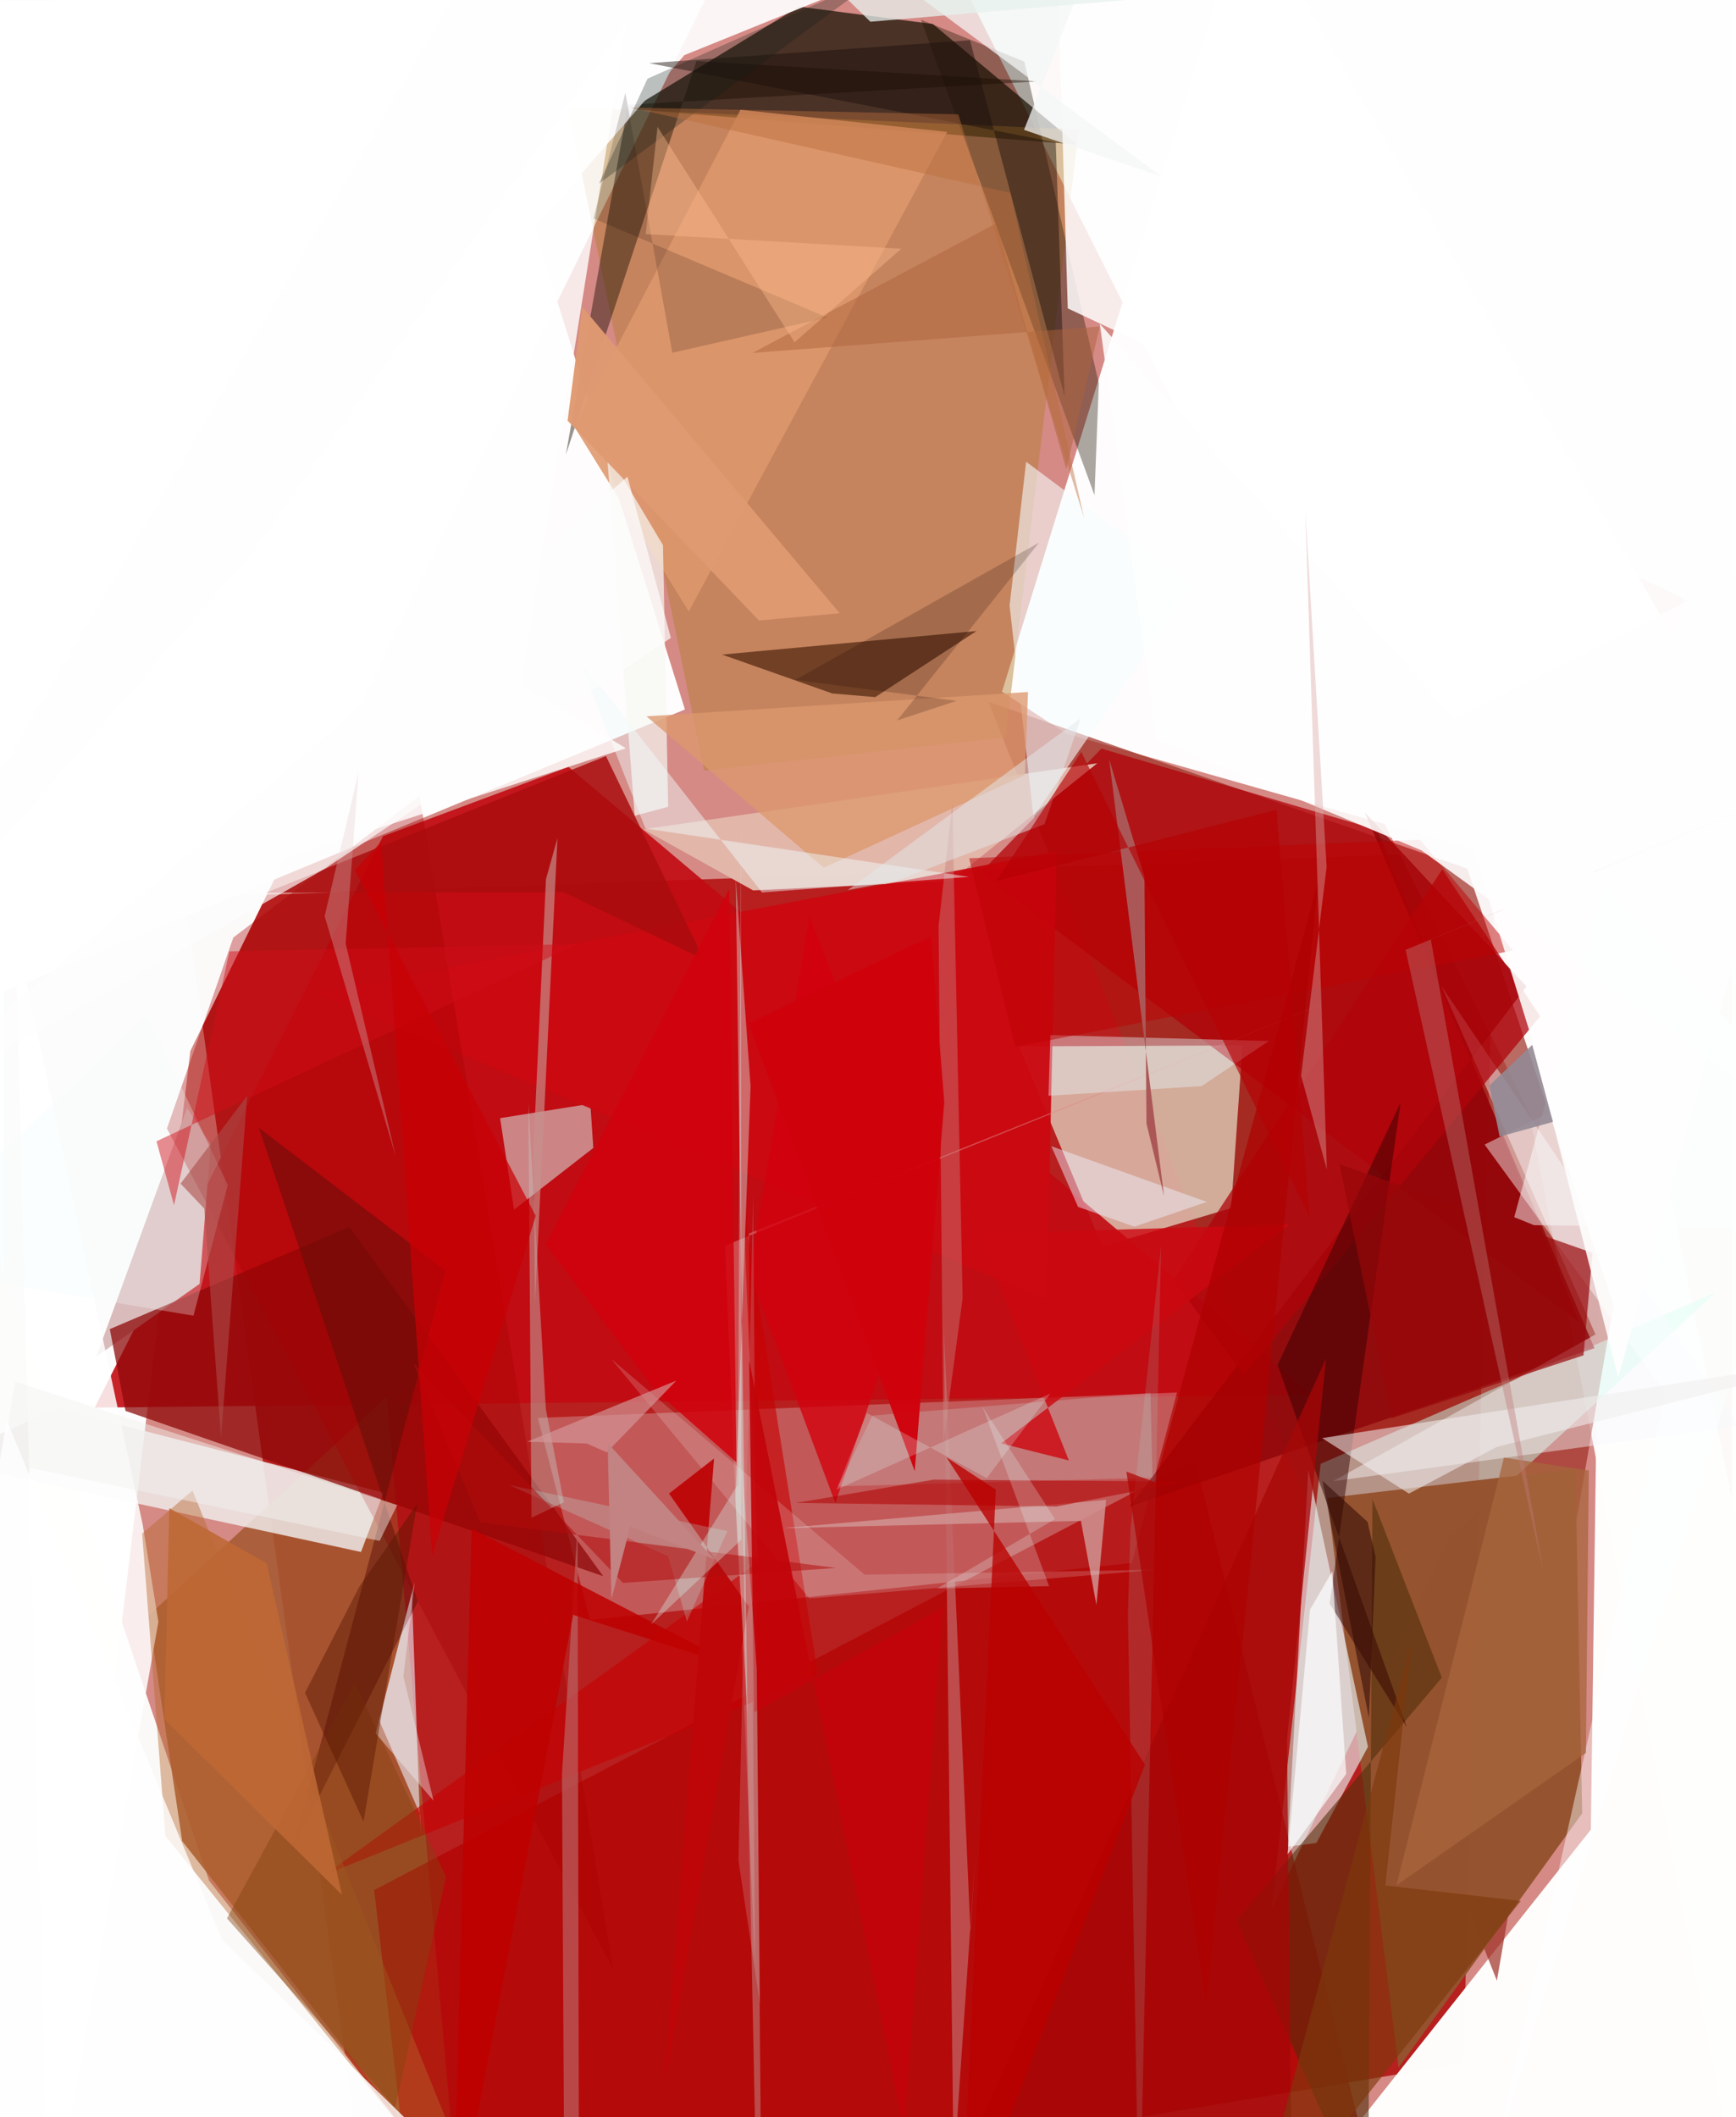 <svg xmlns="http://www.w3.org/2000/svg" width="228" height="278" viewBox="0 0 836 1024"><path fill="#d58a85" d="M0 0h836v1024H0z"/><path fill="#b10b0b" fill-opacity=".831" d="M87.543 434.156l634.005-22.39-15.516 586.204-528.32 88.03z"/><path fill="#feffff" fill-opacity=".945" d="M737.759 537.536l101.288 524.896 4.314-1100.908L436.564-62z"/><path fill="#feffff" fill-opacity=".969" d="M90.16 508.346L20.939 1086-62 .811l402.346-3.216z"/><path fill="#fff" fill-opacity=".969" d="M-62 505.267V.817l280.438-12.475 111 354.798zM482.82 334.54L601.117-47.49 898 463.973 513.728 354.76z"/><path fill="#fefefd" fill-opacity=".992" d="M774.032 421.052l-6.346 463.895L613.59 1079.23 898 1028.868z"/><path fill="#fcfcfb" fill-opacity=".969" d="M-62 1033.887V431.876L99.237 909.58l133.428 170.202z"/><path fill="#9e2f25" fill-opacity=".698" d="M476.25 339.427l245.994 618.536 56.496-326.87-70.863-210.978z"/><path fill="#130f00" fill-opacity=".71" d="M449.352 11.613l69.805 58.303-215.922-17.082L384.645 3.2z"/><path fill="#e3dbc7" fill-opacity=".725" d="M593.692 584.317l-62.346 18.576-40.343-96.798 108.179-.448z"/><path fill="#c10b11" fill-opacity=".898" d="M183.39 404.425l89.739-33.475 360.07 303.68-589.333 6.19z"/><path fill="#c8feee" fill-opacity=".498" d="M613.281 923.342l86.004-179.693 128.786-118.506-191.088 82.855z"/><path fill="#e3e6ec" fill-opacity=".282" d="M258.31 685.796l309.176-12.292-21.849 82.45-262.157 27.621z"/><path fill="#a65a32" fill-opacity=".882" d="M86.245 890.503l132.993 169.512-34.112-384.312L69.928 781.347z"/><path fill="#95532f" fill-opacity=".992" d="M760.233 710.365l3.257 166.69-88.807 122.97-34.503-275.49z"/><path fill="#b37d31" fill-opacity=".459" d="M484.56 356.693l35.382-294.016L272.9 51.884l65.834 320.812z"/><path fill="#f0edec" fill-opacity=".82" d="M-31.352 706.455l204.065 44.178 10.922-28.702-157.708-40.68z"/><path fill="#b40000" fill-opacity=".69" d="M179.11 914.144l14.13 121.83 465.43 3.857-82.453-333.55z"/><path fill="#b20007" fill-opacity=".733" d="M762.037 639.555L472.344 422.212l58.554-60.124 133.365 39.27z"/><path fill="#e2b8ab" fill-opacity=".976" d="M309.342 401.1l219.542-31.93-70.834 56.932-95.612 4.553z"/><path fill="#dabbbb" d="M88.584 535.849L44.679 656.153l49.97-35.194 5.346-67.377z"/><path fill="#8d0808" fill-opacity=".737" d="M58.81 682.403l-7.605-39.558 115.83-49.394 122.894 168.91z"/><path fill="#effbfe" fill-opacity=".604" d="M634.91 891.379l-13.879 1.79 9.958-182.412 28.875 134.13z"/><path fill="#8e0609" fill-opacity=".816" d="M544.612 728.596l191.981-251.47-78.258-84.168 111.108 259.104z"/><path fill="#1c1200" fill-opacity=".365" d="M443.598 9.501l83.97 229.985 2.101-54.076-36.022-155.58z"/><path fill="#f9f8fe" fill-opacity=".443" d="M643.004 716.412l196.124-26.786-143.793-212.78 74.592 168.577z"/><path fill="#d4e1dd" fill-opacity=".565" d="M246.758 585.082l38.356-29.86-1.428-21.394-43.672 6.981z"/><path fill="#4f2d0a" fill-opacity=".576" d="M596.232 928.816l63.676 143.078 2.148-346.782 33.53 86.319z"/><path fill="#3d1603" fill-opacity=".612" d="M421.507 337.17l49.009-31.973-123.112 11.398 53.312 18.803z"/><path fill="#eceffe" fill-opacity=".592" d="M197.318 770.113l4.172 116.94-.015-9.17-19.921-45.728z"/><path fill="#1a0d01" fill-opacity=".435" d="M499.95 39.372l-164.938-9.834-63.18 190.347 30.049-169.248z"/><path fill="#f7fefd" fill-opacity=".588" d="M486.496 292.934l8.006-69.592 80.645 60.122L498.05 394.95z"/><path fill="#ca0911" fill-opacity=".957" d="M150.605 480.291l418.209-79.822-59.535 11.216-4.837 217.027z"/><path fill="#fff" fill-opacity=".839" d="M862.93-5.025L508.21-62l6.431 211.151 361.015 170.082z"/><path fill="#fefefe" fill-opacity=".855" d="M67.09 737.29l7.615 47.109L21.742 1086 5.482 449.83z"/><path fill="#af040a" fill-opacity=".741" d="M695.82 420.402l47.352 71.151-143.49 173.543-33.952-46.242z"/><path fill="#de976c" fill-opacity=".882" d="M331.303 295.758L456.304 63.802 356.292 53.094l-80.14 153.653z"/><path fill="#a80000" fill-opacity=".361" d="M110.97 453.442l-32.132 92.4L294.74 952.585 201.07 384.89z"/><path fill="#310000" fill-opacity=".471" d="M675.642 533.297l-59.495 126.881 62.573 175.35-37.383-59.898z"/><path fill="#de8485" fill-opacity=".514" d="M363.415 952.938l-14.597-350.489L642.69 483.785 360.394 596.609z"/><path fill="#fefefe" fill-opacity=".925" d="M219.681-5.286L544.022-60.27 329.163 26.676-62 476.939z"/><path fill="#f6f7f4" fill-opacity=".702" d="M305.132 394.568L291.594 218.04l27.224 45.628 2.518 126.542z"/><path fill="#c70003" fill-opacity=".612" d="M364.772 755.508l-7.08-171.941 36.172 226.875-238.716 96.393z"/><path fill="#5b0f0a" fill-opacity=".494" d="M200.172 774.678l-76.805-229.127 90.337 69.067-73.88 279.223z"/><path fill="#e4f4fb" fill-opacity=".416" d="M579.378 525.32l-74.053 4.658.894-29.346 105.769 2.858z"/><path fill="#fdffff" fill-opacity=".443" d="M716.3 553.599l87.456 120.019-83.609 373.873L898 463.594z"/><path fill="#98070a" fill-opacity=".686" d="M646.08 563.07l122.406 42.904-4.348 49.547-92.891 30.462z"/><path fill="#c16767" fill-opacity=".714" d="M467.549 933.996L454.7 643.012l4.727 406.997 10.435-152.14z"/><path fill="#d09493" fill-opacity=".851" d="M520.99 735.601l-144.277 3.533 156.48-13.72-4.697 50.836z"/><path fill="#a90c0e" fill-opacity=".843" d="M338.536 464.042l-67.73-32.502-143.897.15 164.335-66z"/><path fill="#b5662c" fill-opacity=".435" d="M66.841 741.722L78.12 887.964 238.462 1086 91.23 720.915z"/><path fill="#190e09" fill-opacity=".455" d="M508.825 68.879l4.282 122.754-45.78-172.18-155.198 11.088z"/><path fill="#dc986e" fill-opacity=".776" d="M310.834 346.465l184.572-11.775-1.501 40.145-97.306 44.864z"/><path fill="#c3c1bc" fill-opacity=".451" d="M262.15 681.553l-8.459-148.145 1.518 200.681 15.655-7.481z"/><path fill="#834110" fill-opacity=".431" d="M213.848 907.799l-24.57 111.494-81.397-91.432 61.868-113.895z"/><path fill="#c97e7b" fill-opacity=".435" d="M452.137 447.79l2.324 249.891 9.318-69.78-4.961-239.217z"/><path fill="#a60707" fill-opacity=".761" d="M620.702 841.267l2.028 192.221-152.07-3.425 168.92-372.966z"/><path fill="#d3010e" fill-opacity=".773" d="M389.704 442.872l58.082 150.175-45.6 133.928-41.56-111.433z"/><path fill="#ccfdf9" fill-opacity=".2" d="M555.622 714.733l-.982-41.04-134.465 10.963-16.522 34.248z"/><path fill="#f0fafc" fill-opacity=".467" d="M366.712 431.64l100.221-7.53-156.586-23.377-32.523-82.531z"/><path fill="#fefefe" fill-opacity=".812" d="M301.19 10.64L-19.02 465.199l319.873-103.281-50.66-30.794z"/><path fill="#c8575b" fill-opacity=".506" d="M365.75 969.374l-1.64-169.835-1.665-222.676-7.086 323.131z"/><path fill="#c6918d" fill-opacity=".667" d="M256.91 629.706l-.77-73.674 6.06-130.773 5.576-19.945z"/><path fill="#f0fbfd" fill-opacity=".176" d="M293.749 657.237l122.596 104.376 140.67-2.36-167.363 13.878z"/><path fill="#bc605f" fill-opacity=".714" d="M269.955 857.975l1.007 182.051 7.275 45.974-.74-347.253z"/><path fill="#f4f7f6" fill-opacity=".729" d="M560.01 85.417L366.419-58.318 542.91-62 493.47 62.817z"/><path fill="#be0001" fill-opacity=".867" d="M275.36 781.042l81.741 26.118-130.848-67.77-9.197 346.61z"/><path fill="#f1efee" fill-opacity=".557" d="M637.695 695.553l41.984 26.851 42.515-22.561L898 655.359z"/><path fill="#eeeffe" fill-opacity=".471" d="M546.888 593.273l35.025-11.953-75.245-26.947 12.945 29.357z"/><path fill="#be0709" fill-opacity=".965" d="M360.307 777.032l-38.561-54.645 21.781-16.947-24.197 304.81z"/><path fill="#fcfefe" fill-opacity=".698" d="M631.831 778.527L642.611 760l6.73 97.993-28.367 38.907z"/><path fill="#be0004" fill-opacity=".486" d="M466.952 415.107l218.083-8.99 45.027 53.592-240.857 46.612z"/><path fill="#fffefe" fill-opacity=".886" d="M780.928 666.447l-42.651-166.743-45.535-147.351 204.342-103.694z"/><path fill="#a7653d" fill-opacity=".753" d="M765.298 847.843l-91.661 64.037 52.024-206.906 41.044 6.264z"/><path fill="#b00000" fill-opacity=".549" d="M509.257 728.626l61.926-12.057-121.447-.917-66.562 11.26z"/><path fill="#d7fff8" fill-opacity=".388" d="M359.69 829.818l-5.847-105.095 7.356-199.3-7.2-100.575z"/><path fill="#0e0006" fill-opacity=".161" d="M398.337 153.59l-75.01 17.03-22.701-125.693-15.487 60.732z"/><path fill="#f3fdfd" fill-opacity=".286" d="M108.267 573.142l-16.581 63.204-149.523-24.924L69.151 490.445z"/><path fill="#b7fff9" fill-opacity=".22" d="M349.94 740.526l-19.56 43.721-9.078-31.522-76.919-34.479z"/><path fill="#e3e9eb" fill-opacity=".49" d="M431.35 426.136l72.044-27.515 17.558-51.251-112.73 83.116z"/><path fill="#cf0d18" fill-opacity=".467" d="M109.084 460.137l168.398-3.515-203.709 95.379 8.5 30.895z"/><path fill="#cf030d" fill-opacity=".976" d="M448.506 452.831l6.385 80.167-14.292 178.524-80.432-216.608z"/><path fill="#7d390c" fill-opacity=".643" d="M668.269 911.943l12.867-118.28L602.016 1086l131.772-166.574z"/><path fill="#ac5757" d="M551.742 424.123l.963 119.281 8.505 35.051-26.572-211.357z"/><path fill="#f7f8ff" fill-opacity=".373" d="M198.706 765.135l-5.493 45.698 14.634 60.146-28.017-32.575z"/><path fill="#bc7b78" fill-opacity=".404" d="M690.292 454.469L898 368.337l-219.937 91.094 66.62 300.514z"/><path fill="#fefefe" fill-opacity=".882" d="M896.693 564.261L685.76 411.303l-128.522-53.491-27.067-201.151z"/><path fill="#c99090" fill-opacity=".451" d="M155.14 443.142l34.412 116.228-24.234-102.964 6.272-83.222z"/><path fill="#cc0811" fill-opacity=".812" d="M482.383 698.098l32.776 8.267-43.581-109.693 150.14-4.412z"/><path fill="#d1020c" fill-opacity=".835" d="M262.106 601.807l88.744-171.822 3.501 277.301-39.111-34.546z"/><path fill="#d3989a" fill-opacity=".659" d="M253.128 697.319l72.148-29.558-33.653 34.697-9.726-4.3z"/><path fill="#b10d0d" fill-opacity=".529" d="M230.5 736.378l-32.479-77.107L299.45 765.588l103-7.234z"/><path fill="#97fef7" fill-opacity=".133" d="M559.812 602.337L549.224 1086l-5.476-305.34 1.198-41.156z"/><path fill="#310a05" fill-opacity=".557" d="M663.548 753.158l-3.227 77.762-22.476-114.72 21.819 19.883z"/><path fill="#581500" fill-opacity=".439" d="M173.946 881.02l-28.305-62.292 26.327-51.454 27.93-39.904z"/><path fill="#d7fef8" fill-opacity=".322" d="M313.05 785.722l42.05-67.853 1.443-319.996.207 346.797z"/><path fill="#c90105" fill-opacity=".718" d="M182.485 407.146l-12.738 13.669 87.505 167.232-50.098 164.384z"/><path fill="#ae0000" fill-opacity=".694" d="M543 711.76l13.98 5.202 78.762-290.437-54.082 543.489z"/><path fill="#e7f1ed" fill-opacity=".753" d="M685.651-12.141L438.585-62h-93.724l74.3 72.514z"/><path fill="#df9a72" fill-opacity=".976" d="M404.3 296.618l-39.062 3.489-92.567-96.65 7.161-54.972z"/><path fill="#ac633b" fill-opacity=".482" d="M513.915 226.989l16.237-69.084-168.028 12.786 118.003-62.698z"/><path fill="#fefefe" fill-opacity=".682" d="M301.638 230.584l21.002 77.942L155.6 419.962-62 543.265z"/><path fill="#e4fefc" fill-opacity=".235" d="M473.421 680.468l32.196 86.698-54.226 1.15 57.07-33.592z"/><path fill="#1c0800" fill-opacity=".196" d="M432.096 348.454l68.682-86.042L382.9 328.846l78.022 10.12z"/><path fill="#bb0001" fill-opacity=".788" d="M462.93 1086l16.925-365.518-23.86-15.605 95.98 148.569z"/><path fill="#c10409" fill-opacity=".914" d="M435.471 1031.162l-75.002-373.32 2.504 170.338 91.111-50.507z"/><path fill="#101e18" fill-opacity=".278" d="M360.5 16.25l-49.152 21.798-23.476 50.735L424.822-12.13z"/><path fill="#b60004" fill-opacity=".639" d="M521.191 363.666l-41.11 62.45 135.569-34.429 15.962 196.836z"/><path fill="#aa4c4a" fill-opacity=".592" d="M117.661 530.013L85.45 572.477l11.454 12.062 8.105 110.652z"/><path fill="#fdffff" fill-opacity=".478" d="M841.156 184.585l29.339 409.543-130.271-1.547-9.597-3.881z"/><path fill="#daa7a5" fill-opacity=".412" d="M629.56 246.806l10.316 172.587-12.359 100.868 12.466 45.417z"/><path fill="#f2f2f0" fill-opacity=".467" d="M5.372 668.249l-6.284 38.92 182.664 38.114 8.487-17.3z"/><path fill="#c28382" d="M292.049 697.952l1.828 75.553 9.088-35.148 40.636 15.79z"/><path fill="#ffc092" fill-opacity=".388" d="M382.457 165.567l-66.28-104.228-5.71 51.892 123.64 7.09z"/><path fill="#fff" fill-opacity=".792" d="M105.592 938.23L1.282 686.83-62 1068.36 257.262 1086z"/><path fill="#be6835" fill-opacity=".878" d="M79.975 729.433l-2.346 102.115 85.905 84.934-36.447-160.4z"/><path fill="#c8fef9" fill-opacity=".267" d="M356.758 704.053l7.78 381.947 1.943-11.654-2.283-266.827z"/><path fill="#b96d3b" fill-opacity=".443" d="M303.226 52.042L486.83 93.303l35.709 157.188-60.844-195.195z"/><path fill="#e5ffff" fill-opacity=".227" d="M402.815 720.466l14.66-37.01 57.97 31.472 30.824-40.897z"/><path fill="#938a95" fill-opacity=".894" d="M749.378 542.61l-25.814 7.149-5.03-24.695 20.788-19.686z"/></svg>